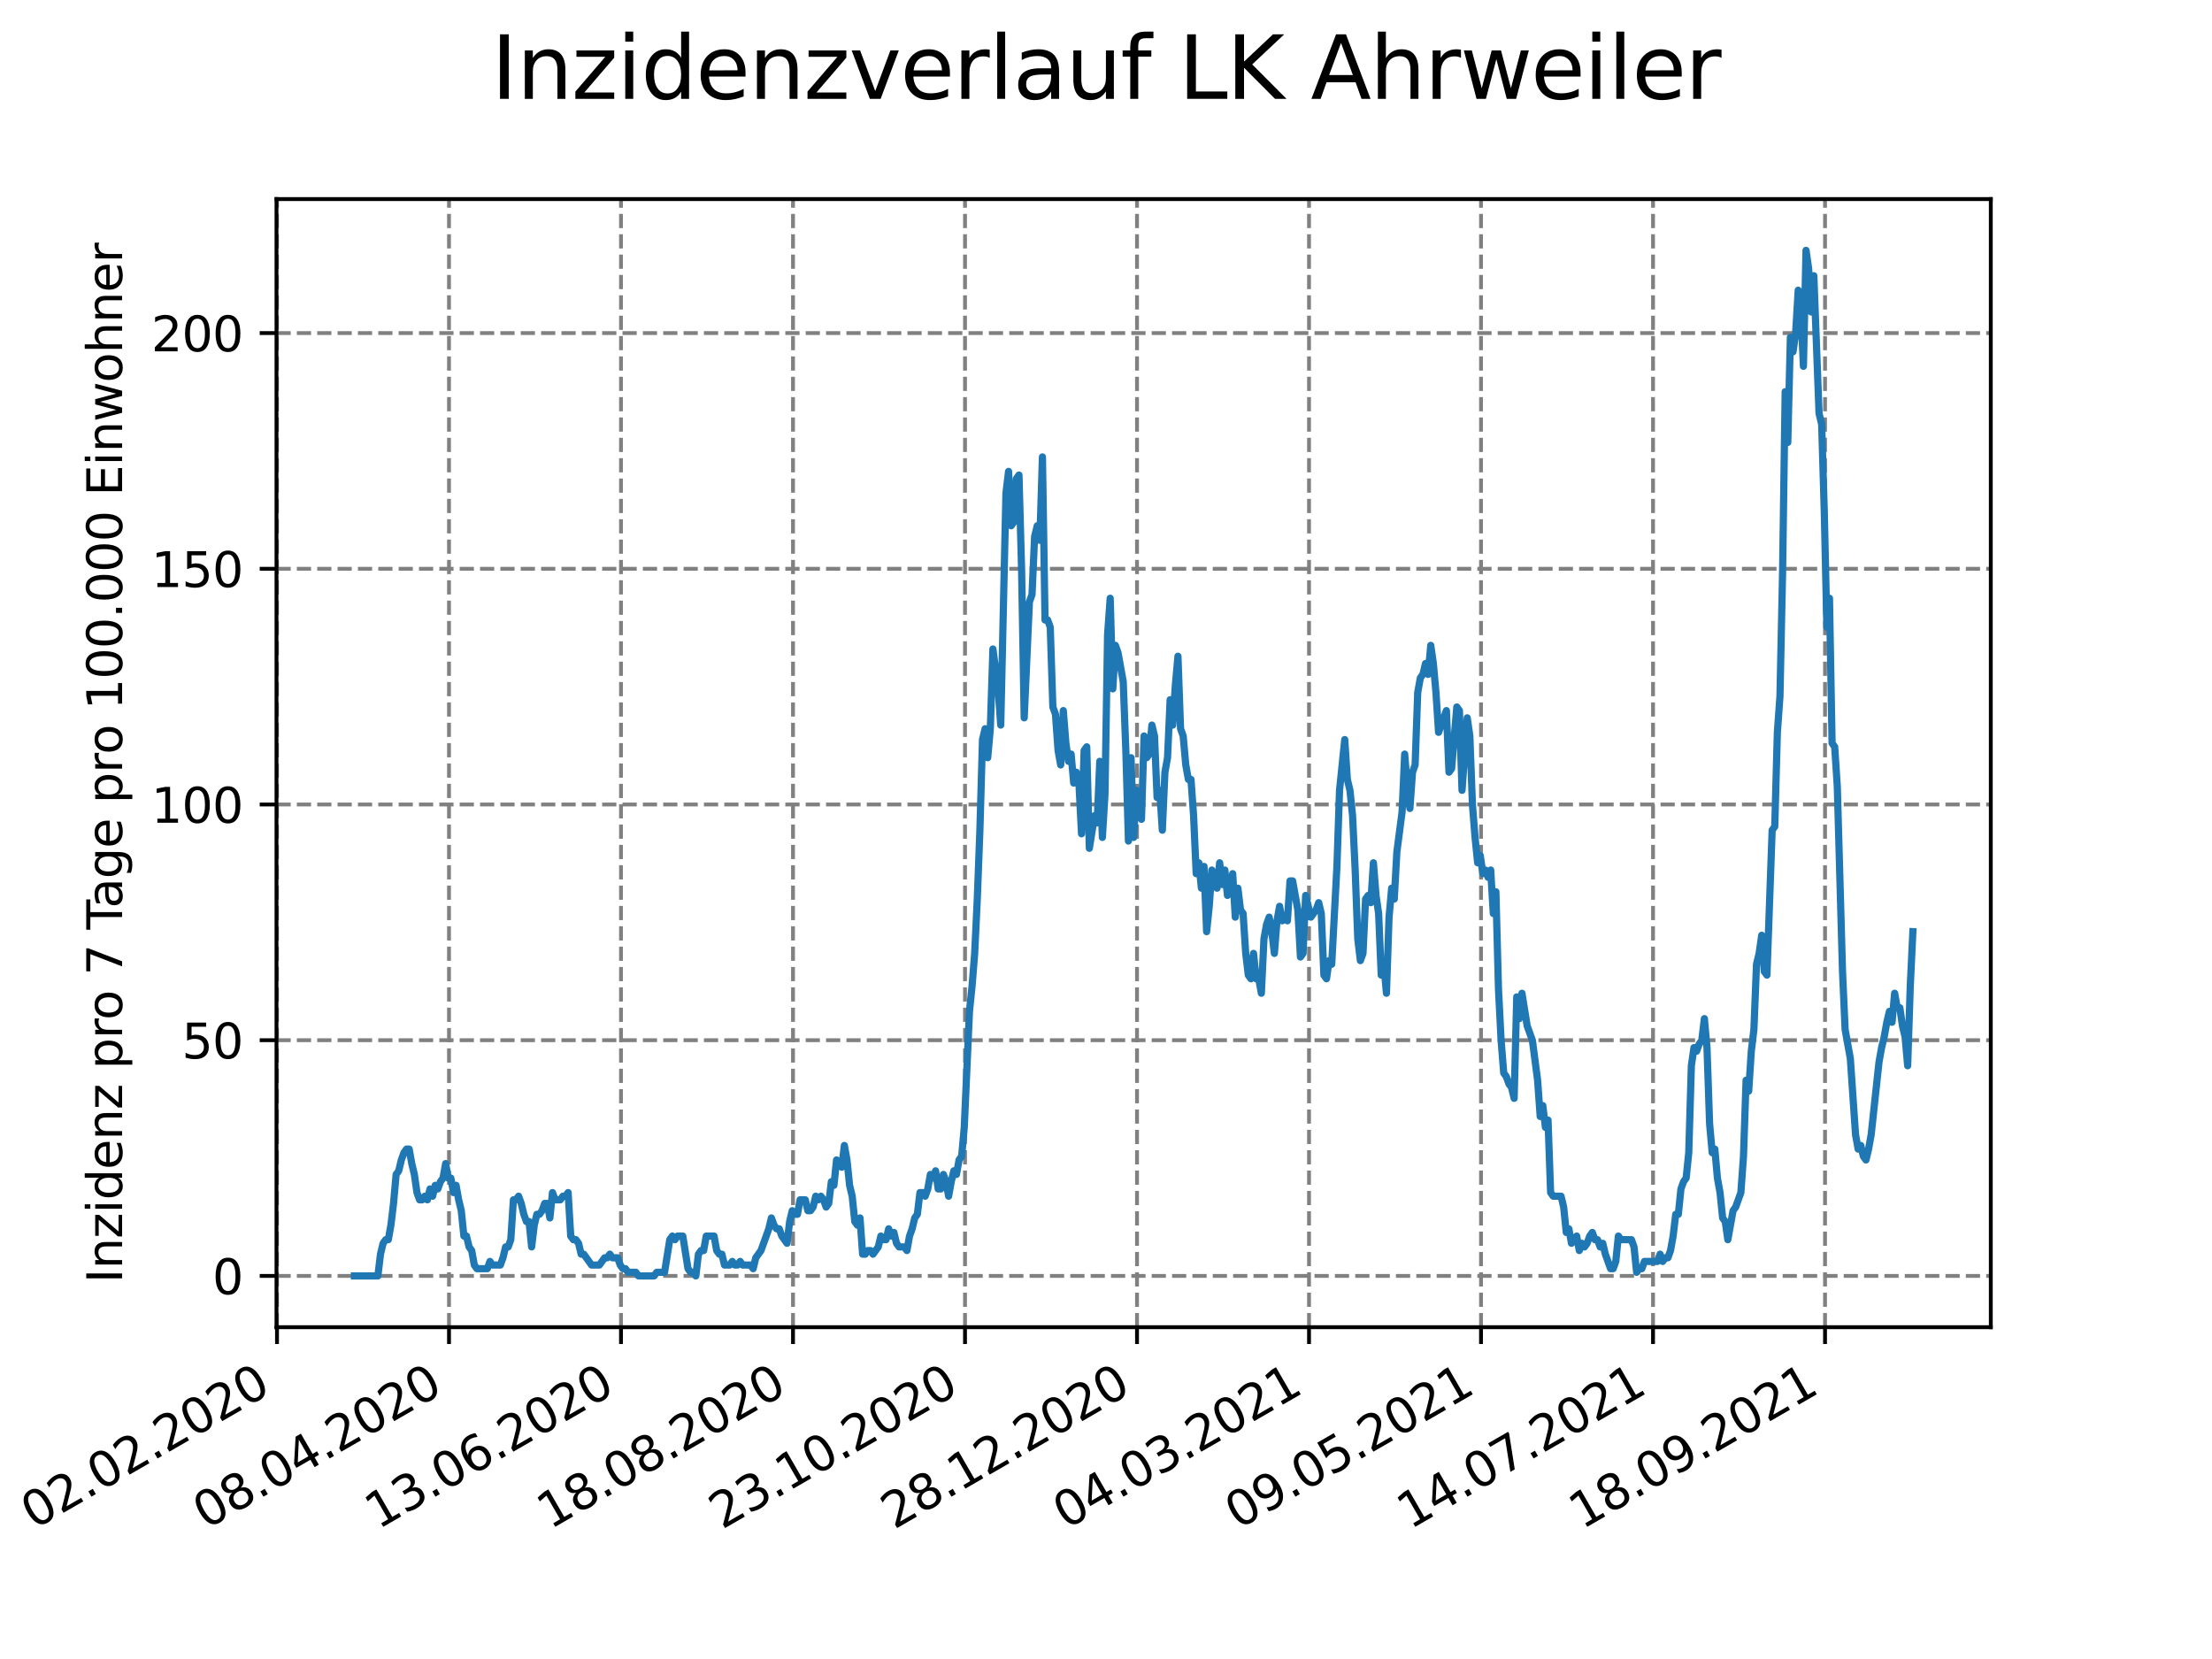 <?xml version="1.0" encoding="utf-8" standalone="no"?>
<!DOCTYPE svg PUBLIC "-//W3C//DTD SVG 1.1//EN"
  "http://www.w3.org/Graphics/SVG/1.1/DTD/svg11.dtd">
<svg height="345.6pt" version="1.1" viewBox="0 0 460.8 345.6" width="460.8pt" xmlns="http://www.w3.org/2000/svg" xmlns:xlink="http://www.w3.org/1999/xlink">
 <defs>
  <style type="text/css">*{stroke-linecap:butt;stroke-linejoin:round;}</style>
 </defs>
 <g id="figure_1">
  <g id="patch_1">
   <path d="M 0 345.6 
L 460.8 345.6 
L 460.8 0 
L 0 0 
z
" style="fill:#ffffff;"/>
  </g>
  <g id="axes_1">
   <g id="patch_2">
    <path d="M 57.6 276.48 
L 414.72 276.48 
L 414.72 41.472 
L 57.6 41.472 
z
" style="fill:#ffffff;"/>
   </g>
   <g id="matplotlib.axis_1">
    <g id="xtick_1">
     <g id="line2d_1">
      <path clip-path="url(#p766160e71f)" d="M 57.704 276.48 
L 57.704 41.472 
" style="fill:none;stroke:#808080;stroke-dasharray:2.96,1.28;stroke-dashoffset:0;stroke-width:0.8;"/>
     </g>
     <g id="line2d_2">
      <defs>
       <path d="M 0 0 
L 0 3.5 
" id="m4f8234697b" style="stroke:#000000;stroke-width:0.8;"/>
      </defs>
      <g>
       <use style="stroke:#000000;stroke-width:0.8;" x="57.704" xlink:href="#m4f8234697b" y="276.48"/>
      </g>
     </g>
     <g id="text_1">
      <!-- 02.02.2020 -->
      <g transform="translate(7.079 318.689)rotate(-30)scale(0.1 -0.1)">
       <defs>
        <path d="M 2034 4250 
Q 1547 4250 1301 3770 
Q 1056 3291 1056 2328 
Q 1056 1369 1301 889 
Q 1547 409 2034 409 
Q 2525 409 2770 889 
Q 3016 1369 3016 2328 
Q 3016 3291 2770 3770 
Q 2525 4250 2034 4250 
z
M 2034 4750 
Q 2819 4750 3233 4129 
Q 3647 3509 3647 2328 
Q 3647 1150 3233 529 
Q 2819 -91 2034 -91 
Q 1250 -91 836 529 
Q 422 1150 422 2328 
Q 422 3509 836 4129 
Q 1250 4750 2034 4750 
z
" id="DejaVuSans-30" transform="scale(0.016)"/>
        <path d="M 1228 531 
L 3431 531 
L 3431 0 
L 469 0 
L 469 531 
Q 828 903 1448 1529 
Q 2069 2156 2228 2338 
Q 2531 2678 2651 2914 
Q 2772 3150 2772 3378 
Q 2772 3750 2511 3984 
Q 2250 4219 1831 4219 
Q 1534 4219 1204 4116 
Q 875 4013 500 3803 
L 500 4441 
Q 881 4594 1212 4672 
Q 1544 4750 1819 4750 
Q 2544 4750 2975 4387 
Q 3406 4025 3406 3419 
Q 3406 3131 3298 2873 
Q 3191 2616 2906 2266 
Q 2828 2175 2409 1742 
Q 1991 1309 1228 531 
z
" id="DejaVuSans-32" transform="scale(0.016)"/>
        <path d="M 684 794 
L 1344 794 
L 1344 0 
L 684 0 
L 684 794 
z
" id="DejaVuSans-2e" transform="scale(0.016)"/>
       </defs>
       <use xlink:href="#DejaVuSans-30"/>
       <use x="63.623" xlink:href="#DejaVuSans-32"/>
       <use x="127.246" xlink:href="#DejaVuSans-2e"/>
       <use x="159.033" xlink:href="#DejaVuSans-30"/>
       <use x="222.656" xlink:href="#DejaVuSans-32"/>
       <use x="286.279" xlink:href="#DejaVuSans-2e"/>
       <use x="318.066" xlink:href="#DejaVuSans-32"/>
       <use x="381.689" xlink:href="#DejaVuSans-30"/>
       <use x="445.312" xlink:href="#DejaVuSans-32"/>
       <use x="508.936" xlink:href="#DejaVuSans-30"/>
      </g>
     </g>
    </g>
    <g id="xtick_2">
     <g id="line2d_3">
      <path clip-path="url(#p766160e71f)" d="M 93.535 276.48 
L 93.535 41.472 
" style="fill:none;stroke:#808080;stroke-dasharray:2.96,1.28;stroke-dashoffset:0;stroke-width:0.8;"/>
     </g>
     <g id="line2d_4">
      <g>
       <use style="stroke:#000000;stroke-width:0.8;" x="93.535" xlink:href="#m4f8234697b" y="276.48"/>
      </g>
     </g>
     <g id="text_2">
      <!-- 08.04.2020 -->
      <g transform="translate(42.91 318.689)rotate(-30)scale(0.1 -0.1)">
       <defs>
        <path d="M 2034 2216 
Q 1584 2216 1326 1975 
Q 1069 1734 1069 1313 
Q 1069 891 1326 650 
Q 1584 409 2034 409 
Q 2484 409 2743 651 
Q 3003 894 3003 1313 
Q 3003 1734 2745 1975 
Q 2488 2216 2034 2216 
z
M 1403 2484 
Q 997 2584 770 2862 
Q 544 3141 544 3541 
Q 544 4100 942 4425 
Q 1341 4750 2034 4750 
Q 2731 4750 3128 4425 
Q 3525 4100 3525 3541 
Q 3525 3141 3298 2862 
Q 3072 2584 2669 2484 
Q 3125 2378 3379 2068 
Q 3634 1759 3634 1313 
Q 3634 634 3220 271 
Q 2806 -91 2034 -91 
Q 1263 -91 848 271 
Q 434 634 434 1313 
Q 434 1759 690 2068 
Q 947 2378 1403 2484 
z
M 1172 3481 
Q 1172 3119 1398 2916 
Q 1625 2713 2034 2713 
Q 2441 2713 2670 2916 
Q 2900 3119 2900 3481 
Q 2900 3844 2670 4047 
Q 2441 4250 2034 4250 
Q 1625 4250 1398 4047 
Q 1172 3844 1172 3481 
z
" id="DejaVuSans-38" transform="scale(0.016)"/>
        <path d="M 2419 4116 
L 825 1625 
L 2419 1625 
L 2419 4116 
z
M 2253 4666 
L 3047 4666 
L 3047 1625 
L 3713 1625 
L 3713 1100 
L 3047 1100 
L 3047 0 
L 2419 0 
L 2419 1100 
L 313 1100 
L 313 1709 
L 2253 4666 
z
" id="DejaVuSans-34" transform="scale(0.016)"/>
       </defs>
       <use xlink:href="#DejaVuSans-30"/>
       <use x="63.623" xlink:href="#DejaVuSans-38"/>
       <use x="127.246" xlink:href="#DejaVuSans-2e"/>
       <use x="159.033" xlink:href="#DejaVuSans-30"/>
       <use x="222.656" xlink:href="#DejaVuSans-34"/>
       <use x="286.279" xlink:href="#DejaVuSans-2e"/>
       <use x="318.066" xlink:href="#DejaVuSans-32"/>
       <use x="381.689" xlink:href="#DejaVuSans-30"/>
       <use x="445.312" xlink:href="#DejaVuSans-32"/>
       <use x="508.936" xlink:href="#DejaVuSans-30"/>
      </g>
     </g>
    </g>
    <g id="xtick_3">
     <g id="line2d_5">
      <path clip-path="url(#p766160e71f)" d="M 129.367 276.48 
L 129.367 41.472 
" style="fill:none;stroke:#808080;stroke-dasharray:2.96,1.28;stroke-dashoffset:0;stroke-width:0.8;"/>
     </g>
     <g id="line2d_6">
      <g>
       <use style="stroke:#000000;stroke-width:0.8;" x="129.367" xlink:href="#m4f8234697b" y="276.48"/>
      </g>
     </g>
     <g id="text_3">
      <!-- 13.06.2020 -->
      <g transform="translate(78.742 318.689)rotate(-30)scale(0.1 -0.1)">
       <defs>
        <path d="M 794 531 
L 1825 531 
L 1825 4091 
L 703 3866 
L 703 4441 
L 1819 4666 
L 2450 4666 
L 2450 531 
L 3481 531 
L 3481 0 
L 794 0 
L 794 531 
z
" id="DejaVuSans-31" transform="scale(0.016)"/>
        <path d="M 2597 2516 
Q 3050 2419 3304 2112 
Q 3559 1806 3559 1356 
Q 3559 666 3084 287 
Q 2609 -91 1734 -91 
Q 1441 -91 1130 -33 
Q 819 25 488 141 
L 488 750 
Q 750 597 1062 519 
Q 1375 441 1716 441 
Q 2309 441 2620 675 
Q 2931 909 2931 1356 
Q 2931 1769 2642 2001 
Q 2353 2234 1838 2234 
L 1294 2234 
L 1294 2753 
L 1863 2753 
Q 2328 2753 2575 2939 
Q 2822 3125 2822 3475 
Q 2822 3834 2567 4026 
Q 2313 4219 1838 4219 
Q 1578 4219 1281 4162 
Q 984 4106 628 3988 
L 628 4550 
Q 988 4650 1302 4700 
Q 1616 4750 1894 4750 
Q 2613 4750 3031 4423 
Q 3450 4097 3450 3541 
Q 3450 3153 3228 2886 
Q 3006 2619 2597 2516 
z
" id="DejaVuSans-33" transform="scale(0.016)"/>
        <path d="M 2113 2584 
Q 1688 2584 1439 2293 
Q 1191 2003 1191 1497 
Q 1191 994 1439 701 
Q 1688 409 2113 409 
Q 2538 409 2786 701 
Q 3034 994 3034 1497 
Q 3034 2003 2786 2293 
Q 2538 2584 2113 2584 
z
M 3366 4563 
L 3366 3988 
Q 3128 4100 2886 4159 
Q 2644 4219 2406 4219 
Q 1781 4219 1451 3797 
Q 1122 3375 1075 2522 
Q 1259 2794 1537 2939 
Q 1816 3084 2150 3084 
Q 2853 3084 3261 2657 
Q 3669 2231 3669 1497 
Q 3669 778 3244 343 
Q 2819 -91 2113 -91 
Q 1303 -91 875 529 
Q 447 1150 447 2328 
Q 447 3434 972 4092 
Q 1497 4750 2381 4750 
Q 2619 4750 2861 4703 
Q 3103 4656 3366 4563 
z
" id="DejaVuSans-36" transform="scale(0.016)"/>
       </defs>
       <use xlink:href="#DejaVuSans-31"/>
       <use x="63.623" xlink:href="#DejaVuSans-33"/>
       <use x="127.246" xlink:href="#DejaVuSans-2e"/>
       <use x="159.033" xlink:href="#DejaVuSans-30"/>
       <use x="222.656" xlink:href="#DejaVuSans-36"/>
       <use x="286.279" xlink:href="#DejaVuSans-2e"/>
       <use x="318.066" xlink:href="#DejaVuSans-32"/>
       <use x="381.689" xlink:href="#DejaVuSans-30"/>
       <use x="445.312" xlink:href="#DejaVuSans-32"/>
       <use x="508.936" xlink:href="#DejaVuSans-30"/>
      </g>
     </g>
    </g>
    <g id="xtick_4">
     <g id="line2d_7">
      <path clip-path="url(#p766160e71f)" d="M 165.198 276.48 
L 165.198 41.472 
" style="fill:none;stroke:#808080;stroke-dasharray:2.96,1.28;stroke-dashoffset:0;stroke-width:0.8;"/>
     </g>
     <g id="line2d_8">
      <g>
       <use style="stroke:#000000;stroke-width:0.8;" x="165.198" xlink:href="#m4f8234697b" y="276.48"/>
      </g>
     </g>
     <g id="text_4">
      <!-- 18.08.2020 -->
      <g transform="translate(114.573 318.689)rotate(-30)scale(0.1 -0.1)">
       <use xlink:href="#DejaVuSans-31"/>
       <use x="63.623" xlink:href="#DejaVuSans-38"/>
       <use x="127.246" xlink:href="#DejaVuSans-2e"/>
       <use x="159.033" xlink:href="#DejaVuSans-30"/>
       <use x="222.656" xlink:href="#DejaVuSans-38"/>
       <use x="286.279" xlink:href="#DejaVuSans-2e"/>
       <use x="318.066" xlink:href="#DejaVuSans-32"/>
       <use x="381.689" xlink:href="#DejaVuSans-30"/>
       <use x="445.312" xlink:href="#DejaVuSans-32"/>
       <use x="508.936" xlink:href="#DejaVuSans-30"/>
      </g>
     </g>
    </g>
    <g id="xtick_5">
     <g id="line2d_9">
      <path clip-path="url(#p766160e71f)" d="M 201.03 276.48 
L 201.03 41.472 
" style="fill:none;stroke:#808080;stroke-dasharray:2.96,1.28;stroke-dashoffset:0;stroke-width:0.8;"/>
     </g>
     <g id="line2d_10">
      <g>
       <use style="stroke:#000000;stroke-width:0.8;" x="201.03" xlink:href="#m4f8234697b" y="276.48"/>
      </g>
     </g>
     <g id="text_5">
      <!-- 23.10.2020 -->
      <g transform="translate(150.405 318.689)rotate(-30)scale(0.1 -0.1)">
       <use xlink:href="#DejaVuSans-32"/>
       <use x="63.623" xlink:href="#DejaVuSans-33"/>
       <use x="127.246" xlink:href="#DejaVuSans-2e"/>
       <use x="159.033" xlink:href="#DejaVuSans-31"/>
       <use x="222.656" xlink:href="#DejaVuSans-30"/>
       <use x="286.279" xlink:href="#DejaVuSans-2e"/>
       <use x="318.066" xlink:href="#DejaVuSans-32"/>
       <use x="381.689" xlink:href="#DejaVuSans-30"/>
       <use x="445.312" xlink:href="#DejaVuSans-32"/>
       <use x="508.936" xlink:href="#DejaVuSans-30"/>
      </g>
     </g>
    </g>
    <g id="xtick_6">
     <g id="line2d_11">
      <path clip-path="url(#p766160e71f)" d="M 236.861 276.48 
L 236.861 41.472 
" style="fill:none;stroke:#808080;stroke-dasharray:2.96,1.28;stroke-dashoffset:0;stroke-width:0.8;"/>
     </g>
     <g id="line2d_12">
      <g>
       <use style="stroke:#000000;stroke-width:0.8;" x="236.861" xlink:href="#m4f8234697b" y="276.48"/>
      </g>
     </g>
     <g id="text_6">
      <!-- 28.12.2020 -->
      <g transform="translate(186.236 318.689)rotate(-30)scale(0.1 -0.1)">
       <use xlink:href="#DejaVuSans-32"/>
       <use x="63.623" xlink:href="#DejaVuSans-38"/>
       <use x="127.246" xlink:href="#DejaVuSans-2e"/>
       <use x="159.033" xlink:href="#DejaVuSans-31"/>
       <use x="222.656" xlink:href="#DejaVuSans-32"/>
       <use x="286.279" xlink:href="#DejaVuSans-2e"/>
       <use x="318.066" xlink:href="#DejaVuSans-32"/>
       <use x="381.689" xlink:href="#DejaVuSans-30"/>
       <use x="445.312" xlink:href="#DejaVuSans-32"/>
       <use x="508.936" xlink:href="#DejaVuSans-30"/>
      </g>
     </g>
    </g>
    <g id="xtick_7">
     <g id="line2d_13">
      <path clip-path="url(#p766160e71f)" d="M 272.693 276.48 
L 272.693 41.472 
" style="fill:none;stroke:#808080;stroke-dasharray:2.96,1.28;stroke-dashoffset:0;stroke-width:0.8;"/>
     </g>
     <g id="line2d_14">
      <g>
       <use style="stroke:#000000;stroke-width:0.8;" x="272.693" xlink:href="#m4f8234697b" y="276.48"/>
      </g>
     </g>
     <g id="text_7">
      <!-- 04.03.2021 -->
      <g transform="translate(222.067 318.689)rotate(-30)scale(0.1 -0.1)">
       <use xlink:href="#DejaVuSans-30"/>
       <use x="63.623" xlink:href="#DejaVuSans-34"/>
       <use x="127.246" xlink:href="#DejaVuSans-2e"/>
       <use x="159.033" xlink:href="#DejaVuSans-30"/>
       <use x="222.656" xlink:href="#DejaVuSans-33"/>
       <use x="286.279" xlink:href="#DejaVuSans-2e"/>
       <use x="318.066" xlink:href="#DejaVuSans-32"/>
       <use x="381.689" xlink:href="#DejaVuSans-30"/>
       <use x="445.312" xlink:href="#DejaVuSans-32"/>
       <use x="508.936" xlink:href="#DejaVuSans-31"/>
      </g>
     </g>
    </g>
    <g id="xtick_8">
     <g id="line2d_15">
      <path clip-path="url(#p766160e71f)" d="M 308.524 276.48 
L 308.524 41.472 
" style="fill:none;stroke:#808080;stroke-dasharray:2.96,1.28;stroke-dashoffset:0;stroke-width:0.8;"/>
     </g>
     <g id="line2d_16">
      <g>
       <use style="stroke:#000000;stroke-width:0.8;" x="308.524" xlink:href="#m4f8234697b" y="276.48"/>
      </g>
     </g>
     <g id="text_8">
      <!-- 09.05.2021 -->
      <g transform="translate(257.899 318.689)rotate(-30)scale(0.1 -0.1)">
       <defs>
        <path d="M 703 97 
L 703 672 
Q 941 559 1184 500 
Q 1428 441 1663 441 
Q 2288 441 2617 861 
Q 2947 1281 2994 2138 
Q 2813 1869 2534 1725 
Q 2256 1581 1919 1581 
Q 1219 1581 811 2004 
Q 403 2428 403 3163 
Q 403 3881 828 4315 
Q 1253 4750 1959 4750 
Q 2769 4750 3195 4129 
Q 3622 3509 3622 2328 
Q 3622 1225 3098 567 
Q 2575 -91 1691 -91 
Q 1453 -91 1209 -44 
Q 966 3 703 97 
z
M 1959 2075 
Q 2384 2075 2632 2365 
Q 2881 2656 2881 3163 
Q 2881 3666 2632 3958 
Q 2384 4250 1959 4250 
Q 1534 4250 1286 3958 
Q 1038 3666 1038 3163 
Q 1038 2656 1286 2365 
Q 1534 2075 1959 2075 
z
" id="DejaVuSans-39" transform="scale(0.016)"/>
        <path d="M 691 4666 
L 3169 4666 
L 3169 4134 
L 1269 4134 
L 1269 2991 
Q 1406 3038 1543 3061 
Q 1681 3084 1819 3084 
Q 2600 3084 3056 2656 
Q 3513 2228 3513 1497 
Q 3513 744 3044 326 
Q 2575 -91 1722 -91 
Q 1428 -91 1123 -41 
Q 819 9 494 109 
L 494 744 
Q 775 591 1075 516 
Q 1375 441 1709 441 
Q 2250 441 2565 725 
Q 2881 1009 2881 1497 
Q 2881 1984 2565 2268 
Q 2250 2553 1709 2553 
Q 1456 2553 1204 2497 
Q 953 2441 691 2322 
L 691 4666 
z
" id="DejaVuSans-35" transform="scale(0.016)"/>
       </defs>
       <use xlink:href="#DejaVuSans-30"/>
       <use x="63.623" xlink:href="#DejaVuSans-39"/>
       <use x="127.246" xlink:href="#DejaVuSans-2e"/>
       <use x="159.033" xlink:href="#DejaVuSans-30"/>
       <use x="222.656" xlink:href="#DejaVuSans-35"/>
       <use x="286.279" xlink:href="#DejaVuSans-2e"/>
       <use x="318.066" xlink:href="#DejaVuSans-32"/>
       <use x="381.689" xlink:href="#DejaVuSans-30"/>
       <use x="445.312" xlink:href="#DejaVuSans-32"/>
       <use x="508.936" xlink:href="#DejaVuSans-31"/>
      </g>
     </g>
    </g>
    <g id="xtick_9">
     <g id="line2d_17">
      <path clip-path="url(#p766160e71f)" d="M 344.356 276.48 
L 344.356 41.472 
" style="fill:none;stroke:#808080;stroke-dasharray:2.96,1.28;stroke-dashoffset:0;stroke-width:0.8;"/>
     </g>
     <g id="line2d_18">
      <g>
       <use style="stroke:#000000;stroke-width:0.8;" x="344.356" xlink:href="#m4f8234697b" y="276.48"/>
      </g>
     </g>
     <g id="text_9">
      <!-- 14.07.2021 -->
      <g transform="translate(293.73 318.689)rotate(-30)scale(0.1 -0.1)">
       <defs>
        <path d="M 525 4666 
L 3525 4666 
L 3525 4397 
L 1831 0 
L 1172 0 
L 2766 4134 
L 525 4134 
L 525 4666 
z
" id="DejaVuSans-37" transform="scale(0.016)"/>
       </defs>
       <use xlink:href="#DejaVuSans-31"/>
       <use x="63.623" xlink:href="#DejaVuSans-34"/>
       <use x="127.246" xlink:href="#DejaVuSans-2e"/>
       <use x="159.033" xlink:href="#DejaVuSans-30"/>
       <use x="222.656" xlink:href="#DejaVuSans-37"/>
       <use x="286.279" xlink:href="#DejaVuSans-2e"/>
       <use x="318.066" xlink:href="#DejaVuSans-32"/>
       <use x="381.689" xlink:href="#DejaVuSans-30"/>
       <use x="445.312" xlink:href="#DejaVuSans-32"/>
       <use x="508.936" xlink:href="#DejaVuSans-31"/>
      </g>
     </g>
    </g>
    <g id="xtick_10">
     <g id="line2d_19">
      <path clip-path="url(#p766160e71f)" d="M 380.187 276.48 
L 380.187 41.472 
" style="fill:none;stroke:#808080;stroke-dasharray:2.96,1.28;stroke-dashoffset:0;stroke-width:0.8;"/>
     </g>
     <g id="line2d_20">
      <g>
       <use style="stroke:#000000;stroke-width:0.8;" x="380.187" xlink:href="#m4f8234697b" y="276.48"/>
      </g>
     </g>
     <g id="text_10">
      <!-- 18.09.2021 -->
      <g transform="translate(329.562 318.689)rotate(-30)scale(0.1 -0.1)">
       <use xlink:href="#DejaVuSans-31"/>
       <use x="63.623" xlink:href="#DejaVuSans-38"/>
       <use x="127.246" xlink:href="#DejaVuSans-2e"/>
       <use x="159.033" xlink:href="#DejaVuSans-30"/>
       <use x="222.656" xlink:href="#DejaVuSans-39"/>
       <use x="286.279" xlink:href="#DejaVuSans-2e"/>
       <use x="318.066" xlink:href="#DejaVuSans-32"/>
       <use x="381.689" xlink:href="#DejaVuSans-30"/>
       <use x="445.312" xlink:href="#DejaVuSans-32"/>
       <use x="508.936" xlink:href="#DejaVuSans-31"/>
      </g>
     </g>
    </g>
   </g>
   <g id="matplotlib.axis_2">
    <g id="ytick_1">
     <g id="line2d_21">
      <path clip-path="url(#p766160e71f)" d="M 57.6 265.798 
L 414.72 265.798 
" style="fill:none;stroke:#808080;stroke-dasharray:2.96,1.28;stroke-dashoffset:0;stroke-width:0.8;"/>
     </g>
     <g id="line2d_22">
      <defs>
       <path d="M 0 0 
L -3.5 0 
" id="md2aef0eeec" style="stroke:#000000;stroke-width:0.8;"/>
      </defs>
      <g>
       <use style="stroke:#000000;stroke-width:0.8;" x="57.6" xlink:href="#md2aef0eeec" y="265.798"/>
      </g>
     </g>
     <g id="text_11">
      <!-- 0 -->
      <g transform="translate(44.237 269.597)scale(0.1 -0.1)">
       <use xlink:href="#DejaVuSans-30"/>
      </g>
     </g>
    </g>
    <g id="ytick_2">
     <g id="line2d_23">
      <path clip-path="url(#p766160e71f)" d="M 57.6 216.695 
L 414.72 216.695 
" style="fill:none;stroke:#808080;stroke-dasharray:2.96,1.28;stroke-dashoffset:0;stroke-width:0.8;"/>
     </g>
     <g id="line2d_24">
      <g>
       <use style="stroke:#000000;stroke-width:0.8;" x="57.6" xlink:href="#md2aef0eeec" y="216.695"/>
      </g>
     </g>
     <g id="text_12">
      <!-- 50 -->
      <g transform="translate(37.875 220.494)scale(0.1 -0.1)">
       <use xlink:href="#DejaVuSans-35"/>
       <use x="63.623" xlink:href="#DejaVuSans-30"/>
      </g>
     </g>
    </g>
    <g id="ytick_3">
     <g id="line2d_25">
      <path clip-path="url(#p766160e71f)" d="M 57.6 167.593 
L 414.72 167.593 
" style="fill:none;stroke:#808080;stroke-dasharray:2.96,1.28;stroke-dashoffset:0;stroke-width:0.8;"/>
     </g>
     <g id="line2d_26">
      <g>
       <use style="stroke:#000000;stroke-width:0.8;" x="57.6" xlink:href="#md2aef0eeec" y="167.593"/>
      </g>
     </g>
     <g id="text_13">
      <!-- 100 -->
      <g transform="translate(31.512 171.392)scale(0.1 -0.1)">
       <use xlink:href="#DejaVuSans-31"/>
       <use x="63.623" xlink:href="#DejaVuSans-30"/>
       <use x="127.246" xlink:href="#DejaVuSans-30"/>
      </g>
     </g>
    </g>
    <g id="ytick_4">
     <g id="line2d_27">
      <path clip-path="url(#p766160e71f)" d="M 57.6 118.49 
L 414.72 118.49 
" style="fill:none;stroke:#808080;stroke-dasharray:2.96,1.28;stroke-dashoffset:0;stroke-width:0.8;"/>
     </g>
     <g id="line2d_28">
      <g>
       <use style="stroke:#000000;stroke-width:0.8;" x="57.6" xlink:href="#md2aef0eeec" y="118.49"/>
      </g>
     </g>
     <g id="text_14">
      <!-- 150 -->
      <g transform="translate(31.512 122.289)scale(0.1 -0.1)">
       <use xlink:href="#DejaVuSans-31"/>
       <use x="63.623" xlink:href="#DejaVuSans-35"/>
       <use x="127.246" xlink:href="#DejaVuSans-30"/>
      </g>
     </g>
    </g>
    <g id="ytick_5">
     <g id="line2d_29">
      <path clip-path="url(#p766160e71f)" d="M 57.6 69.388 
L 414.72 69.388 
" style="fill:none;stroke:#808080;stroke-dasharray:2.96,1.28;stroke-dashoffset:0;stroke-width:0.8;"/>
     </g>
     <g id="line2d_30">
      <g>
       <use style="stroke:#000000;stroke-width:0.8;" x="57.6" xlink:href="#md2aef0eeec" y="69.388"/>
      </g>
     </g>
     <g id="text_15">
      <!-- 200 -->
      <g transform="translate(31.512 73.187)scale(0.1 -0.1)">
       <use xlink:href="#DejaVuSans-32"/>
       <use x="63.623" xlink:href="#DejaVuSans-30"/>
       <use x="127.246" xlink:href="#DejaVuSans-30"/>
      </g>
     </g>
    </g>
    <g id="text_16">
     <!-- Inzidenz pro 7 Tage pro 100.000 Einwohner -->
     <g transform="translate(25.433 267.301)rotate(-90)scale(0.1 -0.1)">
      <defs>
       <path d="M 628 4666 
L 1259 4666 
L 1259 0 
L 628 0 
L 628 4666 
z
" id="DejaVuSans-49" transform="scale(0.016)"/>
       <path d="M 3513 2113 
L 3513 0 
L 2938 0 
L 2938 2094 
Q 2938 2591 2744 2837 
Q 2550 3084 2163 3084 
Q 1697 3084 1428 2787 
Q 1159 2491 1159 1978 
L 1159 0 
L 581 0 
L 581 3500 
L 1159 3500 
L 1159 2956 
Q 1366 3272 1645 3428 
Q 1925 3584 2291 3584 
Q 2894 3584 3203 3211 
Q 3513 2838 3513 2113 
z
" id="DejaVuSans-6e" transform="scale(0.016)"/>
       <path d="M 353 3500 
L 3084 3500 
L 3084 2975 
L 922 459 
L 3084 459 
L 3084 0 
L 275 0 
L 275 525 
L 2438 3041 
L 353 3041 
L 353 3500 
z
" id="DejaVuSans-7a" transform="scale(0.016)"/>
       <path d="M 603 3500 
L 1178 3500 
L 1178 0 
L 603 0 
L 603 3500 
z
M 603 4863 
L 1178 4863 
L 1178 4134 
L 603 4134 
L 603 4863 
z
" id="DejaVuSans-69" transform="scale(0.016)"/>
       <path d="M 2906 2969 
L 2906 4863 
L 3481 4863 
L 3481 0 
L 2906 0 
L 2906 525 
Q 2725 213 2448 61 
Q 2172 -91 1784 -91 
Q 1150 -91 751 415 
Q 353 922 353 1747 
Q 353 2572 751 3078 
Q 1150 3584 1784 3584 
Q 2172 3584 2448 3432 
Q 2725 3281 2906 2969 
z
M 947 1747 
Q 947 1113 1208 752 
Q 1469 391 1925 391 
Q 2381 391 2643 752 
Q 2906 1113 2906 1747 
Q 2906 2381 2643 2742 
Q 2381 3103 1925 3103 
Q 1469 3103 1208 2742 
Q 947 2381 947 1747 
z
" id="DejaVuSans-64" transform="scale(0.016)"/>
       <path d="M 3597 1894 
L 3597 1613 
L 953 1613 
Q 991 1019 1311 708 
Q 1631 397 2203 397 
Q 2534 397 2845 478 
Q 3156 559 3463 722 
L 3463 178 
Q 3153 47 2828 -22 
Q 2503 -91 2169 -91 
Q 1331 -91 842 396 
Q 353 884 353 1716 
Q 353 2575 817 3079 
Q 1281 3584 2069 3584 
Q 2775 3584 3186 3129 
Q 3597 2675 3597 1894 
z
M 3022 2063 
Q 3016 2534 2758 2815 
Q 2500 3097 2075 3097 
Q 1594 3097 1305 2825 
Q 1016 2553 972 2059 
L 3022 2063 
z
" id="DejaVuSans-65" transform="scale(0.016)"/>
       <path id="DejaVuSans-20" transform="scale(0.016)"/>
       <path d="M 1159 525 
L 1159 -1331 
L 581 -1331 
L 581 3500 
L 1159 3500 
L 1159 2969 
Q 1341 3281 1617 3432 
Q 1894 3584 2278 3584 
Q 2916 3584 3314 3078 
Q 3713 2572 3713 1747 
Q 3713 922 3314 415 
Q 2916 -91 2278 -91 
Q 1894 -91 1617 61 
Q 1341 213 1159 525 
z
M 3116 1747 
Q 3116 2381 2855 2742 
Q 2594 3103 2138 3103 
Q 1681 3103 1420 2742 
Q 1159 2381 1159 1747 
Q 1159 1113 1420 752 
Q 1681 391 2138 391 
Q 2594 391 2855 752 
Q 3116 1113 3116 1747 
z
" id="DejaVuSans-70" transform="scale(0.016)"/>
       <path d="M 2631 2963 
Q 2534 3019 2420 3045 
Q 2306 3072 2169 3072 
Q 1681 3072 1420 2755 
Q 1159 2438 1159 1844 
L 1159 0 
L 581 0 
L 581 3500 
L 1159 3500 
L 1159 2956 
Q 1341 3275 1631 3429 
Q 1922 3584 2338 3584 
Q 2397 3584 2469 3576 
Q 2541 3569 2628 3553 
L 2631 2963 
z
" id="DejaVuSans-72" transform="scale(0.016)"/>
       <path d="M 1959 3097 
Q 1497 3097 1228 2736 
Q 959 2375 959 1747 
Q 959 1119 1226 758 
Q 1494 397 1959 397 
Q 2419 397 2687 759 
Q 2956 1122 2956 1747 
Q 2956 2369 2687 2733 
Q 2419 3097 1959 3097 
z
M 1959 3584 
Q 2709 3584 3137 3096 
Q 3566 2609 3566 1747 
Q 3566 888 3137 398 
Q 2709 -91 1959 -91 
Q 1206 -91 779 398 
Q 353 888 353 1747 
Q 353 2609 779 3096 
Q 1206 3584 1959 3584 
z
" id="DejaVuSans-6f" transform="scale(0.016)"/>
       <path d="M -19 4666 
L 3928 4666 
L 3928 4134 
L 2272 4134 
L 2272 0 
L 1638 0 
L 1638 4134 
L -19 4134 
L -19 4666 
z
" id="DejaVuSans-54" transform="scale(0.016)"/>
       <path d="M 2194 1759 
Q 1497 1759 1228 1600 
Q 959 1441 959 1056 
Q 959 750 1161 570 
Q 1363 391 1709 391 
Q 2188 391 2477 730 
Q 2766 1069 2766 1631 
L 2766 1759 
L 2194 1759 
z
M 3341 1997 
L 3341 0 
L 2766 0 
L 2766 531 
Q 2569 213 2275 61 
Q 1981 -91 1556 -91 
Q 1019 -91 701 211 
Q 384 513 384 1019 
Q 384 1609 779 1909 
Q 1175 2209 1959 2209 
L 2766 2209 
L 2766 2266 
Q 2766 2663 2505 2880 
Q 2244 3097 1772 3097 
Q 1472 3097 1187 3025 
Q 903 2953 641 2809 
L 641 3341 
Q 956 3463 1253 3523 
Q 1550 3584 1831 3584 
Q 2591 3584 2966 3190 
Q 3341 2797 3341 1997 
z
" id="DejaVuSans-61" transform="scale(0.016)"/>
       <path d="M 2906 1791 
Q 2906 2416 2648 2759 
Q 2391 3103 1925 3103 
Q 1463 3103 1205 2759 
Q 947 2416 947 1791 
Q 947 1169 1205 825 
Q 1463 481 1925 481 
Q 2391 481 2648 825 
Q 2906 1169 2906 1791 
z
M 3481 434 
Q 3481 -459 3084 -895 
Q 2688 -1331 1869 -1331 
Q 1566 -1331 1297 -1286 
Q 1028 -1241 775 -1147 
L 775 -588 
Q 1028 -725 1275 -790 
Q 1522 -856 1778 -856 
Q 2344 -856 2625 -561 
Q 2906 -266 2906 331 
L 2906 616 
Q 2728 306 2450 153 
Q 2172 0 1784 0 
Q 1141 0 747 490 
Q 353 981 353 1791 
Q 353 2603 747 3093 
Q 1141 3584 1784 3584 
Q 2172 3584 2450 3431 
Q 2728 3278 2906 2969 
L 2906 3500 
L 3481 3500 
L 3481 434 
z
" id="DejaVuSans-67" transform="scale(0.016)"/>
       <path d="M 628 4666 
L 3578 4666 
L 3578 4134 
L 1259 4134 
L 1259 2753 
L 3481 2753 
L 3481 2222 
L 1259 2222 
L 1259 531 
L 3634 531 
L 3634 0 
L 628 0 
L 628 4666 
z
" id="DejaVuSans-45" transform="scale(0.016)"/>
       <path d="M 269 3500 
L 844 3500 
L 1563 769 
L 2278 3500 
L 2956 3500 
L 3675 769 
L 4391 3500 
L 4966 3500 
L 4050 0 
L 3372 0 
L 2619 2869 
L 1863 0 
L 1184 0 
L 269 3500 
z
" id="DejaVuSans-77" transform="scale(0.016)"/>
       <path d="M 3513 2113 
L 3513 0 
L 2938 0 
L 2938 2094 
Q 2938 2591 2744 2837 
Q 2550 3084 2163 3084 
Q 1697 3084 1428 2787 
Q 1159 2491 1159 1978 
L 1159 0 
L 581 0 
L 581 4863 
L 1159 4863 
L 1159 2956 
Q 1366 3272 1645 3428 
Q 1925 3584 2291 3584 
Q 2894 3584 3203 3211 
Q 3513 2838 3513 2113 
z
" id="DejaVuSans-68" transform="scale(0.016)"/>
      </defs>
      <use xlink:href="#DejaVuSans-49"/>
      <use x="29.492" xlink:href="#DejaVuSans-6e"/>
      <use x="92.871" xlink:href="#DejaVuSans-7a"/>
      <use x="145.361" xlink:href="#DejaVuSans-69"/>
      <use x="173.145" xlink:href="#DejaVuSans-64"/>
      <use x="236.621" xlink:href="#DejaVuSans-65"/>
      <use x="298.145" xlink:href="#DejaVuSans-6e"/>
      <use x="361.523" xlink:href="#DejaVuSans-7a"/>
      <use x="414.014" xlink:href="#DejaVuSans-20"/>
      <use x="445.801" xlink:href="#DejaVuSans-70"/>
      <use x="509.277" xlink:href="#DejaVuSans-72"/>
      <use x="548.141" xlink:href="#DejaVuSans-6f"/>
      <use x="609.322" xlink:href="#DejaVuSans-20"/>
      <use x="641.109" xlink:href="#DejaVuSans-37"/>
      <use x="704.732" xlink:href="#DejaVuSans-20"/>
      <use x="736.52" xlink:href="#DejaVuSans-54"/>
      <use x="781.104" xlink:href="#DejaVuSans-61"/>
      <use x="842.383" xlink:href="#DejaVuSans-67"/>
      <use x="905.859" xlink:href="#DejaVuSans-65"/>
      <use x="967.383" xlink:href="#DejaVuSans-20"/>
      <use x="999.17" xlink:href="#DejaVuSans-70"/>
      <use x="1062.646" xlink:href="#DejaVuSans-72"/>
      <use x="1101.51" xlink:href="#DejaVuSans-6f"/>
      <use x="1162.691" xlink:href="#DejaVuSans-20"/>
      <use x="1194.479" xlink:href="#DejaVuSans-31"/>
      <use x="1258.102" xlink:href="#DejaVuSans-30"/>
      <use x="1321.725" xlink:href="#DejaVuSans-30"/>
      <use x="1385.348" xlink:href="#DejaVuSans-2e"/>
      <use x="1417.135" xlink:href="#DejaVuSans-30"/>
      <use x="1480.758" xlink:href="#DejaVuSans-30"/>
      <use x="1544.381" xlink:href="#DejaVuSans-30"/>
      <use x="1608.004" xlink:href="#DejaVuSans-20"/>
      <use x="1639.791" xlink:href="#DejaVuSans-45"/>
      <use x="1702.975" xlink:href="#DejaVuSans-69"/>
      <use x="1730.758" xlink:href="#DejaVuSans-6e"/>
      <use x="1794.137" xlink:href="#DejaVuSans-77"/>
      <use x="1875.924" xlink:href="#DejaVuSans-6f"/>
      <use x="1937.105" xlink:href="#DejaVuSans-68"/>
      <use x="2000.484" xlink:href="#DejaVuSans-6e"/>
      <use x="2063.863" xlink:href="#DejaVuSans-65"/>
      <use x="2125.387" xlink:href="#DejaVuSans-72"/>
     </g>
    </g>
   </g>
   <g id="line2d_31">
    <path clip-path="url(#p766160e71f)" d="M 73.833 265.798 
L 78.719 265.798 
L 79.262 261.268 
L 79.805 259.003 
L 80.348 258.249 
L 80.89 258.249 
L 81.433 255.229 
L 81.976 250.699 
L 82.519 244.66 
L 83.062 243.905 
L 83.605 241.64 
L 84.148 240.13 
L 84.691 239.375 
L 85.234 239.375 
L 85.777 242.395 
L 86.319 244.66 
L 86.862 248.435 
L 87.405 249.944 
L 87.948 249.944 
L 88.491 249.189 
L 89.034 249.944 
L 89.577 247.68 
L 90.12 249.189 
L 90.663 246.925 
L 91.206 247.68 
L 91.748 246.17 
L 92.291 245.415 
L 92.834 242.395 
L 93.377 245.415 
L 93.92 245.415 
L 94.463 248.435 
L 95.006 246.925 
L 95.549 249.944 
L 96.092 252.209 
L 96.635 257.494 
L 97.177 257.494 
L 97.72 259.758 
L 98.263 260.513 
L 98.806 263.533 
L 99.349 264.288 
L 101.521 264.288 
L 102.064 262.778 
L 102.606 263.533 
L 104.235 263.533 
L 104.778 262.023 
L 105.321 259.758 
L 105.864 259.758 
L 106.407 258.249 
L 106.95 249.944 
L 107.493 249.944 
L 108.035 249.189 
L 108.578 250.699 
L 109.121 252.964 
L 109.664 254.474 
L 110.207 254.474 
L 110.75 259.758 
L 111.293 255.229 
L 111.836 252.964 
L 112.379 252.964 
L 112.922 252.209 
L 113.464 250.699 
L 114.007 250.699 
L 114.55 253.719 
L 115.093 248.435 
L 115.636 249.944 
L 116.722 249.944 
L 117.265 249.189 
L 117.808 249.189 
L 118.351 248.435 
L 118.893 257.494 
L 119.436 258.249 
L 119.979 258.249 
L 120.522 259.003 
L 121.065 261.268 
L 121.608 261.268 
L 123.237 263.533 
L 124.865 263.533 
L 125.951 262.023 
L 126.494 262.023 
L 127.037 261.268 
L 127.58 262.023 
L 128.666 262.023 
L 129.209 263.533 
L 129.751 264.288 
L 130.294 264.288 
L 130.837 265.043 
L 132.466 265.043 
L 133.009 265.798 
L 136.266 265.798 
L 136.809 265.043 
L 138.438 265.043 
L 139.524 258.249 
L 140.067 257.494 
L 140.609 258.249 
L 141.152 257.494 
L 142.238 257.494 
L 143.324 264.288 
L 143.867 265.043 
L 144.41 265.043 
L 144.953 265.798 
L 145.496 261.268 
L 146.039 260.513 
L 146.581 260.513 
L 147.124 257.494 
L 148.753 257.494 
L 149.296 260.513 
L 149.839 261.268 
L 150.382 261.268 
L 150.925 263.533 
L 152.01 263.533 
L 152.553 262.778 
L 153.096 263.533 
L 153.639 263.533 
L 154.182 262.778 
L 154.725 263.533 
L 156.354 263.533 
L 156.897 264.288 
L 157.439 262.023 
L 158.525 260.513 
L 160.154 255.984 
L 160.697 253.719 
L 161.24 255.229 
L 161.783 255.984 
L 162.326 255.984 
L 162.868 257.494 
L 163.954 259.003 
L 164.497 254.474 
L 165.04 252.209 
L 165.583 252.964 
L 166.126 252.964 
L 166.669 249.944 
L 167.755 249.944 
L 168.297 252.209 
L 168.84 252.209 
L 169.383 251.454 
L 169.926 249.189 
L 170.469 249.944 
L 171.012 249.189 
L 171.555 249.944 
L 172.098 251.454 
L 172.641 250.699 
L 173.184 246.17 
L 173.726 246.925 
L 174.269 241.64 
L 175.355 243.15 
L 175.898 238.621 
L 176.441 241.64 
L 176.984 246.925 
L 177.527 249.189 
L 178.07 254.474 
L 178.613 255.229 
L 179.155 253.719 
L 179.698 261.268 
L 180.241 261.268 
L 180.784 260.513 
L 181.327 260.513 
L 181.87 261.268 
L 182.956 259.758 
L 183.499 257.494 
L 184.042 258.249 
L 184.584 258.249 
L 185.127 255.984 
L 185.67 257.494 
L 186.213 256.739 
L 186.756 259.003 
L 187.299 259.758 
L 188.385 259.758 
L 188.928 260.513 
L 189.471 257.494 
L 190.013 255.984 
L 190.556 253.719 
L 191.099 252.964 
L 191.642 248.435 
L 192.185 248.435 
L 192.728 249.189 
L 193.271 247.68 
L 193.814 244.66 
L 194.357 245.415 
L 194.9 243.905 
L 195.442 247.68 
L 195.985 247.68 
L 196.528 244.66 
L 197.071 246.17 
L 197.614 249.189 
L 198.157 246.17 
L 198.7 243.905 
L 199.243 244.66 
L 199.786 241.64 
L 200.329 240.885 
L 200.871 234.846 
L 201.957 210.688 
L 202.5 205.404 
L 203.043 198.61 
L 203.586 187.286 
L 204.129 172.942 
L 204.672 154.069 
L 205.215 151.804 
L 205.758 157.844 
L 206.3 151.804 
L 206.843 135.196 
L 207.929 143.5 
L 208.472 151.049 
L 209.558 102.734 
L 210.101 98.205 
L 210.644 109.528 
L 211.187 108.774 
L 211.729 99.714 
L 212.272 98.96 
L 212.815 118.588 
L 213.358 149.539 
L 214.444 125.382 
L 214.987 123.872 
L 215.53 111.793 
L 216.073 109.528 
L 216.616 112.548 
L 217.158 95.185 
L 217.701 129.156 
L 218.244 129.156 
L 218.787 130.666 
L 219.33 147.275 
L 219.873 148.785 
L 220.416 156.334 
L 220.959 159.353 
L 221.502 148.03 
L 222.045 154.824 
L 222.587 158.599 
L 223.13 157.089 
L 223.673 163.128 
L 224.216 160.863 
L 224.759 163.128 
L 225.302 173.697 
L 225.845 156.334 
L 226.388 155.579 
L 226.931 176.717 
L 228.016 169.922 
L 228.559 171.432 
L 229.102 158.599 
L 229.645 174.452 
L 230.188 165.393 
L 230.731 132.176 
L 231.274 124.627 
L 231.817 143.5 
L 232.36 134.441 
L 232.903 135.951 
L 233.988 141.99 
L 234.531 156.334 
L 235.074 175.207 
L 235.617 157.844 
L 236.16 174.452 
L 236.703 164.638 
L 237.246 165.393 
L 237.789 170.677 
L 238.332 153.314 
L 238.875 157.844 
L 239.417 157.089 
L 239.96 151.049 
L 240.503 153.314 
L 241.046 166.148 
L 241.589 164.638 
L 242.132 172.942 
L 242.675 160.863 
L 243.218 157.844 
L 243.761 145.765 
L 244.304 151.049 
L 244.846 142.745 
L 245.389 136.706 
L 245.932 151.804 
L 246.475 153.314 
L 247.018 159.353 
L 247.561 162.373 
L 248.104 162.373 
L 248.647 169.922 
L 249.19 182.001 
L 249.733 179.736 
L 250.275 185.021 
L 250.818 180.491 
L 251.361 194.08 
L 251.904 188.796 
L 252.447 181.246 
L 252.99 182.756 
L 253.533 185.021 
L 254.076 179.736 
L 254.619 184.266 
L 255.162 181.246 
L 255.704 186.531 
L 256.247 185.021 
L 256.79 182.001 
L 257.333 191.06 
L 257.876 185.021 
L 258.419 189.55 
L 258.962 190.305 
L 259.505 198.61 
L 260.048 203.139 
L 260.591 203.894 
L 261.133 198.61 
L 261.676 203.894 
L 262.219 203.894 
L 262.762 206.914 
L 263.305 195.59 
L 263.848 192.57 
L 264.391 191.06 
L 264.934 194.08 
L 265.477 198.61 
L 266.02 191.815 
L 266.562 188.796 
L 267.105 191.815 
L 267.648 191.06 
L 268.191 191.815 
L 268.734 183.511 
L 269.277 183.511 
L 270.363 189.55 
L 270.906 199.364 
L 271.449 198.61 
L 271.991 186.531 
L 273.077 191.06 
L 274.163 189.55 
L 274.706 188.041 
L 275.249 190.305 
L 275.792 203.139 
L 276.335 203.894 
L 276.878 200.119 
L 277.42 200.874 
L 278.506 180.491 
L 279.049 164.638 
L 280.135 154.069 
L 280.678 162.373 
L 281.221 164.638 
L 281.764 169.922 
L 282.307 181.246 
L 282.849 195.59 
L 283.392 200.119 
L 283.935 198.61 
L 284.478 187.286 
L 285.021 186.531 
L 285.564 188.041 
L 286.107 179.736 
L 286.65 186.531 
L 287.193 190.305 
L 287.736 203.139 
L 288.278 200.874 
L 288.821 206.914 
L 289.364 191.06 
L 289.907 185.021 
L 290.45 187.286 
L 290.993 177.472 
L 292.079 169.167 
L 292.622 157.089 
L 293.165 163.883 
L 293.707 168.413 
L 294.25 160.863 
L 294.793 159.353 
L 295.336 144.255 
L 295.879 141.235 
L 296.422 140.48 
L 296.965 138.216 
L 297.508 140.48 
L 298.051 134.441 
L 298.594 138.216 
L 299.136 144.255 
L 299.679 152.559 
L 301.308 148.03 
L 301.851 160.863 
L 302.394 160.108 
L 303.48 147.275 
L 304.023 148.03 
L 304.565 164.638 
L 305.651 149.539 
L 306.194 153.314 
L 306.737 167.658 
L 307.28 174.452 
L 307.823 179.736 
L 308.366 178.227 
L 308.909 182.001 
L 309.452 181.246 
L 309.994 182.756 
L 310.537 181.246 
L 311.08 190.305 
L 311.623 185.776 
L 312.166 206.159 
L 312.709 216.728 
L 313.252 223.522 
L 313.795 224.277 
L 314.338 225.787 
L 314.881 226.542 
L 315.423 228.807 
L 315.966 207.669 
L 316.509 212.198 
L 317.052 206.914 
L 318.138 213.708 
L 319.224 216.728 
L 320.31 225.032 
L 320.852 232.581 
L 321.395 230.316 
L 321.938 234.846 
L 322.481 233.336 
L 323.024 248.435 
L 323.567 249.189 
L 325.196 249.189 
L 325.739 251.454 
L 326.281 256.739 
L 326.824 255.984 
L 327.367 259.003 
L 328.453 257.494 
L 328.996 260.513 
L 329.539 259.003 
L 330.082 259.758 
L 330.625 259.003 
L 331.168 257.494 
L 331.711 256.739 
L 332.253 258.249 
L 332.796 258.249 
L 333.339 259.758 
L 333.882 259.003 
L 334.425 261.268 
L 335.511 264.288 
L 336.054 264.288 
L 336.597 262.778 
L 337.14 257.494 
L 337.682 258.249 
L 339.854 258.249 
L 340.397 259.758 
L 340.94 265.043 
L 341.483 264.288 
L 342.026 264.288 
L 342.569 262.778 
L 345.283 262.778 
L 345.826 261.268 
L 346.369 262.778 
L 346.912 262.023 
L 347.455 262.023 
L 347.998 260.513 
L 348.54 257.494 
L 349.083 252.964 
L 349.626 252.964 
L 350.169 247.68 
L 350.712 246.17 
L 351.255 245.415 
L 351.798 240.13 
L 352.341 222.012 
L 352.884 218.238 
L 353.427 218.992 
L 353.969 217.483 
L 354.512 216.728 
L 355.055 212.198 
L 355.598 218.238 
L 356.141 234.091 
L 356.684 240.13 
L 357.227 239.375 
L 357.77 245.415 
L 358.313 248.435 
L 358.856 253.719 
L 359.398 254.474 
L 359.941 258.249 
L 361.027 252.209 
L 361.57 251.454 
L 362.656 248.435 
L 363.199 240.885 
L 363.742 225.032 
L 364.285 227.297 
L 364.827 218.992 
L 365.37 214.463 
L 365.913 200.874 
L 366.456 198.61 
L 366.999 194.835 
L 367.542 202.384 
L 368.085 203.139 
L 369.171 172.942 
L 369.714 172.187 
L 370.256 152.559 
L 370.799 145.01 
L 371.342 119.342 
L 371.885 81.596 
L 372.428 92.165 
L 372.971 70.272 
L 373.514 73.292 
L 374.057 69.517 
L 374.6 60.458 
L 375.143 64.233 
L 375.685 76.312 
L 376.228 52.154 
L 376.771 55.929 
L 377.314 64.988 
L 377.857 57.439 
L 378.943 86.126 
L 379.486 88.391 
L 380.029 106.509 
L 380.572 130.666 
L 381.114 124.627 
L 381.657 154.824 
L 382.2 155.579 
L 382.743 163.883 
L 383.829 202.384 
L 384.372 214.463 
L 385.458 220.502 
L 386.543 236.356 
L 387.086 239.375 
L 387.629 238.621 
L 388.172 240.885 
L 388.715 241.64 
L 389.258 239.375 
L 389.801 236.356 
L 391.43 221.257 
L 391.972 218.238 
L 392.515 215.973 
L 393.058 212.953 
L 393.601 210.688 
L 394.144 212.953 
L 394.687 206.914 
L 395.23 209.933 
L 395.773 209.933 
L 396.316 213.708 
L 396.859 215.973 
L 397.401 222.012 
L 397.944 205.404 
L 398.487 194.08 
L 398.487 194.08 
" style="fill:none;stroke:#1f77b4;stroke-linecap:square;stroke-width:1.5;"/>
   </g>
   <g id="patch_3">
    <path d="M 57.6 276.48 
L 57.6 41.472 
" style="fill:none;stroke:#000000;stroke-linecap:square;stroke-linejoin:miter;stroke-width:0.8;"/>
   </g>
   <g id="patch_4">
    <path d="M 414.72 276.48 
L 414.72 41.472 
" style="fill:none;stroke:#000000;stroke-linecap:square;stroke-linejoin:miter;stroke-width:0.8;"/>
   </g>
   <g id="patch_5">
    <path d="M 57.6 276.48 
L 414.72 276.48 
" style="fill:none;stroke:#000000;stroke-linecap:square;stroke-linejoin:miter;stroke-width:0.8;"/>
   </g>
   <g id="patch_6">
    <path d="M 57.6 41.472 
L 414.72 41.472 
" style="fill:none;stroke:#000000;stroke-linecap:square;stroke-linejoin:miter;stroke-width:0.8;"/>
   </g>
  </g>
  <g id="text_17">
   <!-- Inzidenzverlauf LK Ahrweiler -->
   <g transform="translate(102.353 20.589)scale(0.18 -0.18)">
    <defs>
     <path d="M 191 3500 
L 800 3500 
L 1894 563 
L 2988 3500 
L 3597 3500 
L 2284 0 
L 1503 0 
L 191 3500 
z
" id="DejaVuSans-76" transform="scale(0.016)"/>
     <path d="M 603 4863 
L 1178 4863 
L 1178 0 
L 603 0 
L 603 4863 
z
" id="DejaVuSans-6c" transform="scale(0.016)"/>
     <path d="M 544 1381 
L 544 3500 
L 1119 3500 
L 1119 1403 
Q 1119 906 1312 657 
Q 1506 409 1894 409 
Q 2359 409 2629 706 
Q 2900 1003 2900 1516 
L 2900 3500 
L 3475 3500 
L 3475 0 
L 2900 0 
L 2900 538 
Q 2691 219 2414 64 
Q 2138 -91 1772 -91 
Q 1169 -91 856 284 
Q 544 659 544 1381 
z
M 1991 3584 
L 1991 3584 
z
" id="DejaVuSans-75" transform="scale(0.016)"/>
     <path d="M 2375 4863 
L 2375 4384 
L 1825 4384 
Q 1516 4384 1395 4259 
Q 1275 4134 1275 3809 
L 1275 3500 
L 2222 3500 
L 2222 3053 
L 1275 3053 
L 1275 0 
L 697 0 
L 697 3053 
L 147 3053 
L 147 3500 
L 697 3500 
L 697 3744 
Q 697 4328 969 4595 
Q 1241 4863 1831 4863 
L 2375 4863 
z
" id="DejaVuSans-66" transform="scale(0.016)"/>
     <path d="M 628 4666 
L 1259 4666 
L 1259 531 
L 3531 531 
L 3531 0 
L 628 0 
L 628 4666 
z
" id="DejaVuSans-4c" transform="scale(0.016)"/>
     <path d="M 628 4666 
L 1259 4666 
L 1259 2694 
L 3353 4666 
L 4166 4666 
L 1850 2491 
L 4331 0 
L 3500 0 
L 1259 2247 
L 1259 0 
L 628 0 
L 628 4666 
z
" id="DejaVuSans-4b" transform="scale(0.016)"/>
     <path d="M 2188 4044 
L 1331 1722 
L 3047 1722 
L 2188 4044 
z
M 1831 4666 
L 2547 4666 
L 4325 0 
L 3669 0 
L 3244 1197 
L 1141 1197 
L 716 0 
L 50 0 
L 1831 4666 
z
" id="DejaVuSans-41" transform="scale(0.016)"/>
    </defs>
    <use xlink:href="#DejaVuSans-49"/>
    <use x="29.492" xlink:href="#DejaVuSans-6e"/>
    <use x="92.871" xlink:href="#DejaVuSans-7a"/>
    <use x="145.361" xlink:href="#DejaVuSans-69"/>
    <use x="173.145" xlink:href="#DejaVuSans-64"/>
    <use x="236.621" xlink:href="#DejaVuSans-65"/>
    <use x="298.145" xlink:href="#DejaVuSans-6e"/>
    <use x="361.523" xlink:href="#DejaVuSans-7a"/>
    <use x="414.014" xlink:href="#DejaVuSans-76"/>
    <use x="473.193" xlink:href="#DejaVuSans-65"/>
    <use x="534.717" xlink:href="#DejaVuSans-72"/>
    <use x="575.83" xlink:href="#DejaVuSans-6c"/>
    <use x="603.613" xlink:href="#DejaVuSans-61"/>
    <use x="664.893" xlink:href="#DejaVuSans-75"/>
    <use x="728.271" xlink:href="#DejaVuSans-66"/>
    <use x="763.477" xlink:href="#DejaVuSans-20"/>
    <use x="795.264" xlink:href="#DejaVuSans-4c"/>
    <use x="850.977" xlink:href="#DejaVuSans-4b"/>
    <use x="916.553" xlink:href="#DejaVuSans-20"/>
    <use x="948.34" xlink:href="#DejaVuSans-41"/>
    <use x="1016.748" xlink:href="#DejaVuSans-68"/>
    <use x="1080.127" xlink:href="#DejaVuSans-72"/>
    <use x="1121.24" xlink:href="#DejaVuSans-77"/>
    <use x="1203.027" xlink:href="#DejaVuSans-65"/>
    <use x="1264.551" xlink:href="#DejaVuSans-69"/>
    <use x="1292.334" xlink:href="#DejaVuSans-6c"/>
    <use x="1320.117" xlink:href="#DejaVuSans-65"/>
    <use x="1381.641" xlink:href="#DejaVuSans-72"/>
   </g>
  </g>
 </g>
 <defs>
  <clipPath id="p766160e71f">
   <rect height="235.008" width="357.12" x="57.6" y="41.472"/>
  </clipPath>
 </defs>
</svg>
